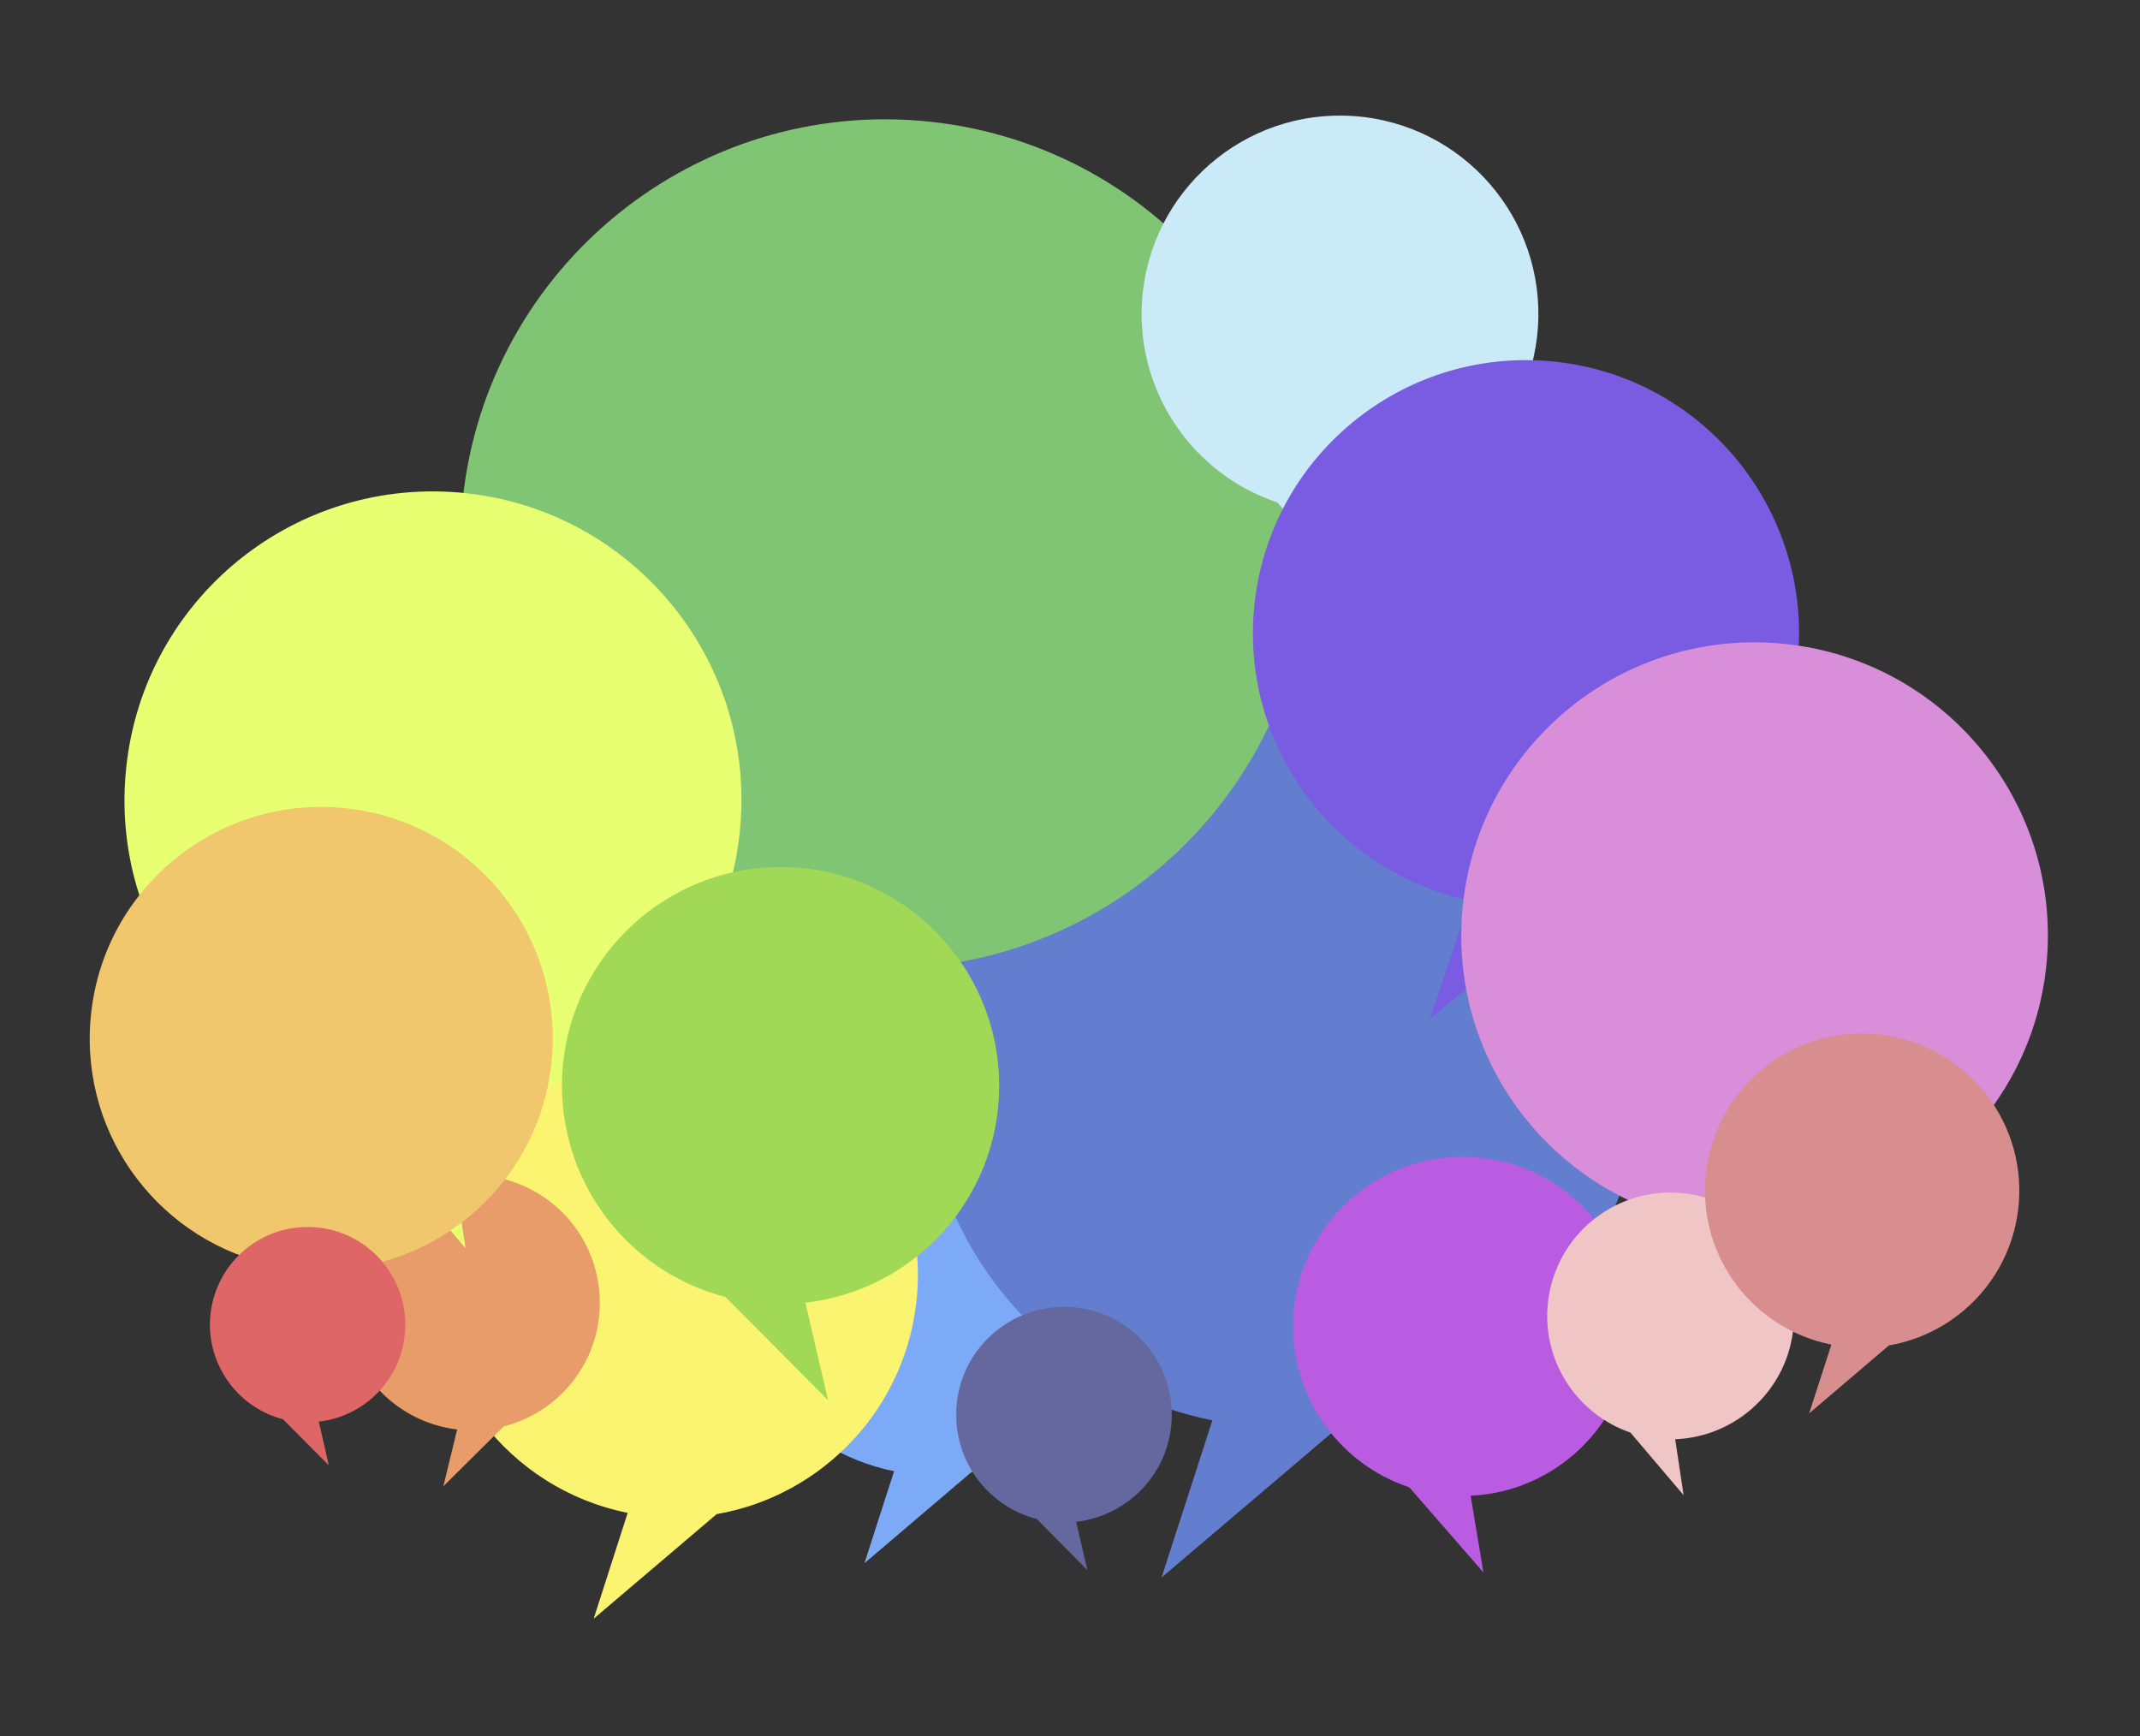 <svg version="1.2" xmlns="http://www.w3.org/2000/svg" viewBox="0 0 837 679" width="837" height="679">
	<rect x="0" y="0" width="837" height="679" fill="#333333" stroke="none"/>
	<title>58981-ai</title>
	<style>
		.s0 { mix-blend-mode: multiply;fill: #7daaf6 } 
		.s1 { mix-blend-mode: multiply;fill: #637ecf } 
		.s2 { mix-blend-mode: multiply;fill: #fbf470 } 
		.s3 { mix-blend-mode: multiply;fill: #80c573 } 
		.s4 { mix-blend-mode: multiply;fill: #caeaf8 } 
		.s5 { mix-blend-mode: multiply;fill: #b95ce1 } 
		.s6 { mix-blend-mode: multiply;fill: #795ce1 } 
		.s7 { mix-blend-mode: multiply;fill: #e79c69 } 
		.s8 { mix-blend-mode: multiply;fill: #e8ff71 } 
		.s9 { mix-blend-mode: multiply;fill: #64689f } 
		.s10 { mix-blend-mode: multiply;fill: #d88ed9 } 
		.s11 { mix-blend-mode: multiply;fill: #a1d956 } 
		.s12 { mix-blend-mode: multiply;fill: #f0c76c } 
		.s13 { mix-blend-mode: multiply;fill: #efc5c5 } 
		.s14 { mix-blend-mode: multiply;fill: #df6666 } 
		.s15 { mix-blend-mode: multiply;fill: #d88e8e } 
	</style>
	<g id="_Artboards_">
	</g>
	<g id="Objects">
		<g id="&lt;Group&gt;">
			<path id="&lt;Path&gt;" class="s0" d="m448.1 501.1c3.7-45.4-30.1-85.2-75.5-88.8-45.4-3.7-85.2 30.2-88.9 75.6-3.4 42.1 25.5 79.4 66 87.5l-11.6 36 41.8-35.6c36.3-6.2 65.2-36.3 68.2-74.7z"/>
			<path id="&lt;Path&gt;" class="s1" d="m642.1 428.9c6.2-77.5-51.5-145.4-129-151.6-77.5-6.3-145.3 51.5-151.6 128.9-5.8 72 43.6 135.6 112.7 149.3l-19.9 61.5 71.4-60.7c61.8-10.6 111.1-62 116.4-127.4z"/>
			<path id="&lt;Path&gt;" class="s2" d="m358.7 506.3c4.2-52.2-34.7-98-86.9-102.2-52.3-4.2-98 34.7-102.2 87-3.9 48.4 29.3 91.3 75.9 100.6l-13.3 41.4 48.1-40.9c41.6-7.2 74.8-41.8 78.4-85.9z"/>
			<path id="&lt;Path&gt;" class="s3" d="m180.6 199.4c7.4-91.4 87.5-159.5 178.9-152.2 91.4 7.4 159.6 87.5 152.2 178.9-6.8 84.9-76.4 149.7-159.5 152.6l11.5 75.4-71.7-84.3c-70-24-117.6-93.2-111.4-170.4z"/>
			<path id="&lt;Path&gt;" class="s4" d="m446.7 117.4c3-42.7 40-75 82.8-72 42.7 3 75 40 72 82.8-2.8 39.7-34.9 70.3-73.7 72.1l5.7 35.2-33.9-39c-32.8-10.9-55.4-43-52.9-79.1z"/>
			<path id="&lt;Path&gt;" class="s5" d="m505.9 514.2c2.6-36.6 34.2-64.1 70.8-61.6 36.5 2.5 64.1 34.2 61.6 70.8-2.4 33.9-29.9 60.1-63.1 61.6l5 30-29-33.3c-28.1-9.3-47.4-36.7-45.3-67.5z"/>
			<path id="&lt;Path&gt;" class="s6" d="m703.2 257.5c5.4-58.8-37.8-110.8-96.5-116.2-58.8-5.4-110.8 37.9-116.2 96.6-5 54.5 31.9 103.2 84.3 114.3l-15.6 46.4 54.7-45.5c47-7.5 84.8-46 89.3-95.6z"/>
			<path id="&lt;Path&gt;" class="s7" d="m234.6 509.7c0.1-27.6-22.2-50-49.7-50.1-27.6-0.1-50 22.2-50.1 49.8-0.1 25.6 19.1 46.7 44 49.7l-5.4 22.2 23.6-23.4c21.6-5.5 37.6-25 37.6-48.2z"/>
			<path id="&lt;Path&gt;" class="s8" d="m49.1 303.2c5.3-66.5 63.5-116 130-110.6 66.4 5.4 115.9 63.6 110.5 130-4.9 61.7-55.5 108.8-115.9 110.9l8.4 54.7-52.1-61.2c-50.9-17.5-85.5-67.7-80.9-123.8z"/>
			<path id="&lt;Path&gt;" class="s9" d="m374 553.2c0-23.3 19-42.1 42.3-42.1 23.3 0.1 42.1 19 42 42.3 0 21.7-16.4 39.4-37.4 41.8l4.4 18.9-19.8-20c-18.2-4.7-31.6-21.2-31.5-40.9z"/>
			<path id="&lt;Path&gt;" class="s10" d="m800.6 375.1c5.1-63.1-42-118.4-105.1-123.5-63.2-5.1-118.5 41.9-123.6 105.1-4.7 58.6 35.5 110.4 91.9 121.6l-16.2 50.1 58.1-49.5c50.4-8.6 90.6-50.5 94.9-103.8z"/>
			<path id="&lt;Path&gt;" class="s11" d="m219.8 424.4c0.2-47.3 38.6-85.4 85.8-85.3 47.2 0.2 85.3 38.6 85.2 85.8-0.1 43.8-33.2 79.8-75.8 84.6l8.9 38.2-40.1-40.4c-36.9-9.5-64.1-43.1-64-82.9z"/>
			<path id="&lt;Path&gt;" class="s12" d="m215.9 413.5c4-49.9-33.1-93.6-83-97.6-49.8-4-93.5 33.1-97.5 83-3.8 46.3 28 87.2 72.5 96.1l-12.8 39.5 45.9-39.1c39.8-6.8 71.5-39.8 74.9-81.9z"/>
			<path id="&lt;Path&gt;" class="s13" d="m605.3 510.8c2.2-26.6 25.4-46.4 52-44.2 26.6 2.1 46.4 25.4 44.2 52-2 24.6-22.2 43.4-46.3 44.3l3.3 21.9-20.8-24.5c-20.4-7-34.2-27.1-32.4-49.5z"/>
			<path id="&lt;Path&gt;" class="s14" d="m82.1 518c0.1-21.1 17.2-38.2 38.3-38.1 21.1 0 38.2 17.2 38.1 38.3 0 19.6-14.8 35.7-33.8 37.8l3.9 17.1-17.9-18c-16.5-4.3-28.6-19.3-28.6-37.1z"/>
			<path id="&lt;Path&gt;" class="s15" d="m789.6 470.6c2.7-33.8-22.5-63.4-56.3-66.2-33.9-2.7-63.5 22.5-66.2 56.3-2.6 31.5 19 59.2 49.2 65.2l-8.7 26.9 31.2-26.6c27-4.6 48.5-27 50.8-55.6z"/>
		</g>
	</g>
</svg>